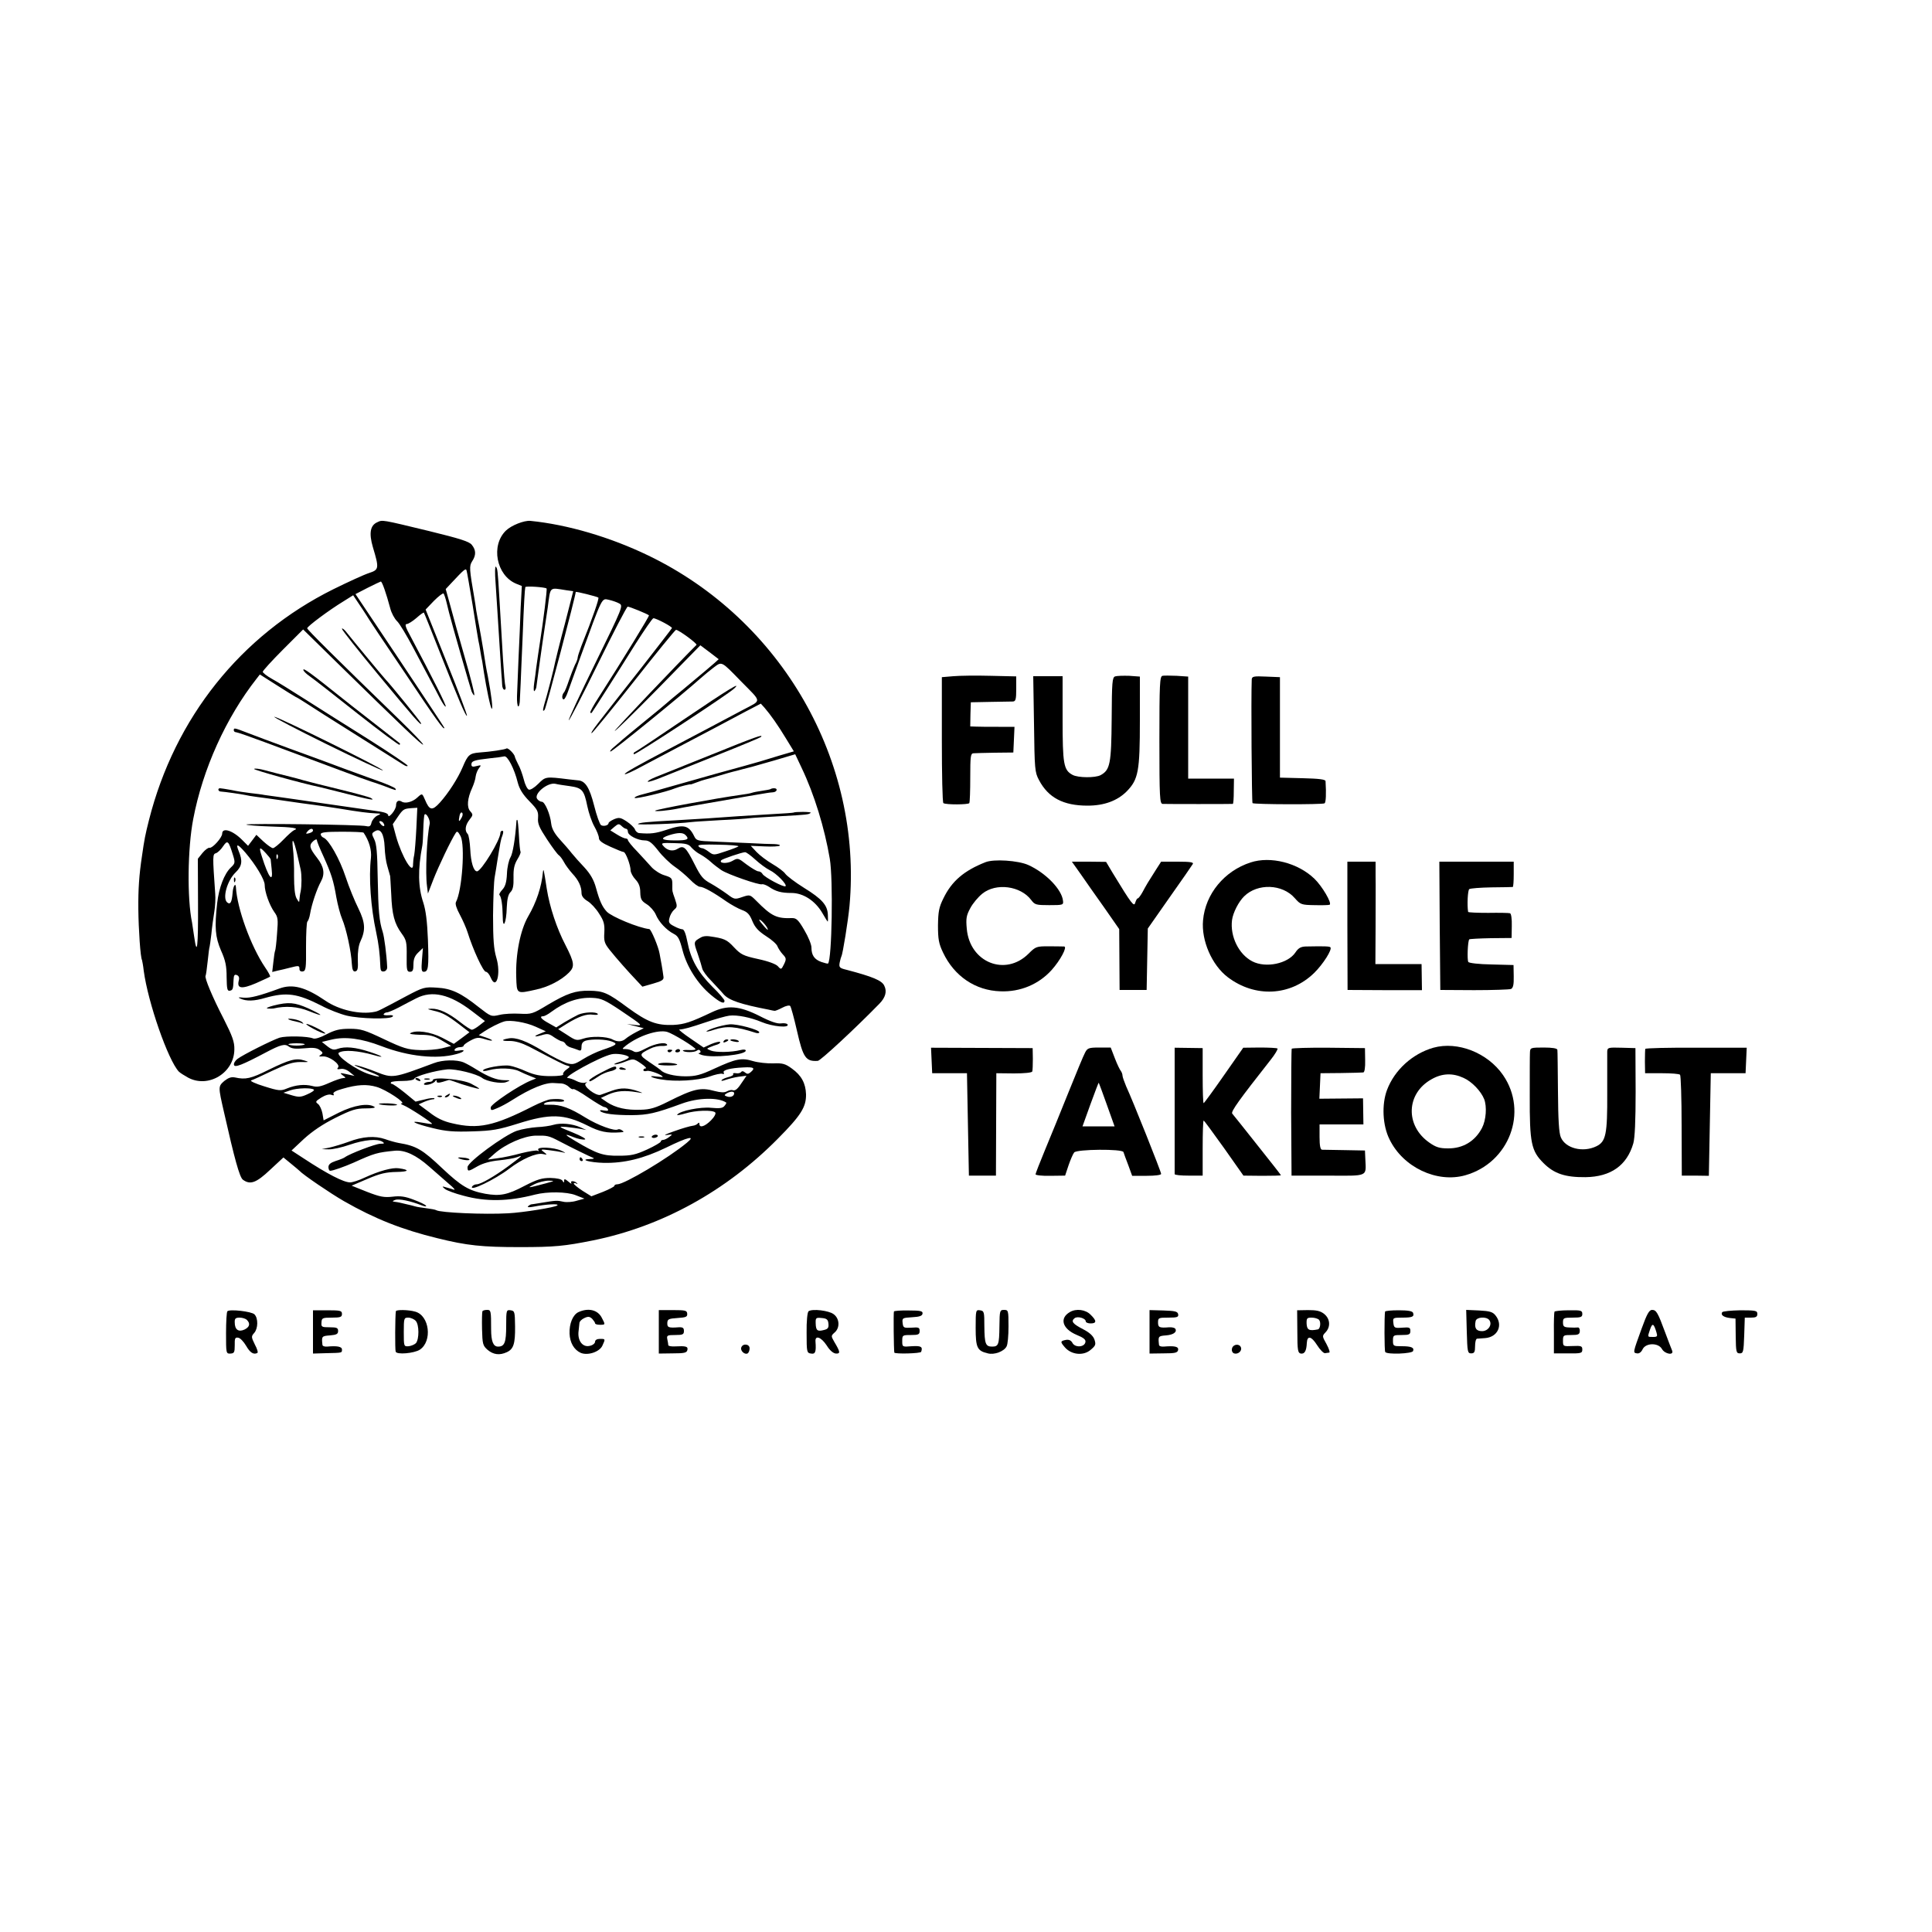 <?xml version="1.0" standalone="no"?>
<!DOCTYPE svg PUBLIC "-//W3C//DTD SVG 20010904//EN"
 "http://www.w3.org/TR/2001/REC-SVG-20010904/DTD/svg10.dtd">
<svg version="1.0" xmlns="http://www.w3.org/2000/svg"
 width="1000pt" height="1000pt" viewBox="0 0 1000 1000"
 preserveAspectRatio="xMidYMid meet">
<g transform="translate(0,1000) scale(0.1,-0.1)"
fill="#000000" stroke="none">
<path d="M1953 7297 c-37 -16 -44 -57 -23 -129 33 -110 32 -117 -20 -134 -25
-8 -108 -46 -185 -84 -479 -238 -820 -665 -954 -1195 -19 -75 -24 -100 -36
-185 -15 -98 -20 -175 -19 -275 1 -104 11 -253 19 -264 1 -4 6 -28 9 -56 22
-164 126 -463 182 -522 6 -6 28 -20 48 -31 105 -56 238 25 239 146 1 39 -10
69 -55 158 -59 114 -100 213 -94 223 2 3 7 37 11 76 4 38 8 72 10 75 1 3 5 32
9 65 3 33 10 84 15 114 5 30 7 72 5 95 -14 198 -14 205 4 210 9 3 26 19 37 36
23 34 28 28 51 -46 12 -39 11 -43 -11 -64 -34 -32 -62 -105 -71 -185 -14 -126
-10 -175 20 -245 23 -51 29 -80 29 -138 1 -60 3 -72 16 -70 16 3 18 7 20 58 1
22 5 28 17 23 10 -4 14 -13 10 -28 -11 -42 14 -46 89 -14 38 17 71 32 73 34 2
2 -9 24 -26 48 -74 110 -145 305 -151 416 -2 25 -15 2 -17 -30 -4 -50 -12 -63
-28 -50 -26 22 0 114 44 156 33 32 37 59 15 111 -16 40 -5 37 35 -9 53 -62
100 -140 100 -167 0 -36 24 -104 50 -141 19 -26 20 -37 14 -111 -3 -46 -8 -86
-10 -89 -2 -3 -6 -29 -9 -58 l-6 -52 28 7 c15 3 44 10 63 15 47 12 50 12 50
-7 0 -9 7 -14 18 -12 15 3 17 17 16 128 0 69 3 127 7 130 4 3 11 21 14 40 8
49 35 129 56 167 22 40 16 77 -20 123 -39 50 -43 65 -20 86 10 9 19 12 19 6 0
-6 15 -43 34 -84 41 -91 52 -125 67 -213 7 -38 20 -89 30 -112 21 -49 47 -168
50 -231 2 -32 7 -42 18 -40 13 3 15 16 13 63 -1 37 4 72 13 91 28 60 26 98
-10 172 -19 38 -49 111 -66 163 -31 94 -87 192 -114 203 -8 3 -15 11 -15 18 0
10 27 13 109 13 60 0 111 -2 113 -5 29 -43 42 -90 38 -130 -12 -101 -1 -257
27 -385 13 -62 19 -107 22 -183 1 -17 6 -22 19 -20 10 2 17 12 16 23 -3 64
-15 156 -23 181 -18 55 -23 109 -26 279 -2 132 -6 177 -18 201 -14 28 -14 31
3 41 29 19 48 -12 51 -82 1 -33 7 -76 13 -95 5 -19 11 -38 12 -42 1 -5 2 -9 3
-10 1 -2 3 -45 6 -96 4 -105 16 -152 54 -204 24 -33 27 -44 26 -117 -1 -72 1
-81 17 -81 14 0 18 8 18 38 0 28 7 45 25 62 l24 23 -5 -62 c-4 -49 -2 -61 9
-61 24 0 27 22 22 165 -4 98 -11 152 -24 193 -27 80 -29 171 -5 296 2 10 4 49
5 85 1 36 4 70 6 74 8 14 31 -27 27 -48 -15 -68 -23 -254 -14 -320 l5 -40 29
75 c26 66 90 201 115 239 7 11 12 7 25 -17 24 -47 8 -281 -24 -341 -5 -9 3
-34 20 -65 15 -28 33 -69 40 -91 28 -90 81 -205 95 -205 7 0 18 -13 25 -30 29
-69 54 20 29 103 -13 44 -17 93 -17 218 1 88 4 179 9 202 4 23 10 59 13 80 16
97 18 112 27 134 5 14 5 23 -1 23 -6 0 -10 -5 -10 -11 0 -36 -99 -199 -121
-199 -18 0 -32 48 -35 114 -2 38 -8 74 -13 79 -17 17 -13 46 9 74 19 24 19 27
4 44 -19 21 -15 67 10 121 8 18 17 45 18 59 2 15 10 34 18 44 12 15 11 16 -13
10 -21 -6 -27 -3 -27 8 0 18 14 23 95 32 33 3 67 8 75 10 17 4 52 -63 70 -136
9 -34 26 -61 60 -96 42 -43 47 -53 45 -86 -3 -30 6 -50 46 -111 27 -41 55 -79
62 -83 6 -4 18 -20 26 -35 7 -14 27 -41 43 -59 33 -35 48 -68 48 -102 0 -15
11 -29 31 -41 17 -10 44 -39 60 -65 25 -38 29 -55 27 -98 -3 -44 1 -56 27 -89
35 -44 98 -115 140 -159 l30 -32 56 16 c46 13 56 20 53 36 -4 33 -14 88 -20
119 -6 36 -44 126 -53 127 -56 6 -195 64 -220 90 -24 26 -37 54 -56 123 -11
41 -29 72 -59 105 -24 25 -54 59 -67 75 -13 17 -41 49 -63 73 -26 29 -40 54
-43 80 -5 49 -33 113 -48 113 -7 0 -18 6 -24 14 -21 26 53 88 94 79 11 -3 44
-8 74 -12 64 -9 74 -20 91 -104 7 -34 23 -81 36 -104 13 -23 24 -50 24 -61 0
-13 17 -26 60 -45 33 -15 63 -27 68 -27 10 0 36 -67 36 -96 1 -12 12 -32 25
-46 17 -18 25 -37 25 -67 1 -35 6 -44 33 -61 18 -11 39 -35 47 -53 16 -39 55
-81 94 -101 22 -11 30 -27 45 -85 22 -85 78 -173 146 -230 49 -41 71 -50 71
-31 0 6 -28 39 -63 73 -74 74 -112 142 -129 232 -8 41 -17 65 -26 65 -7 0 -27
7 -43 16 -26 13 -30 20 -24 42 3 15 14 34 24 43 17 14 17 19 5 55 -16 46 -14
36 -14 77 0 31 -4 35 -39 46 -22 6 -52 25 -68 42 -15 17 -49 54 -75 82 -27 27
-48 54 -48 59 0 4 -5 8 -11 8 -7 0 -27 9 -46 21 l-34 21 22 19 c19 16 23 16
36 4 8 -8 19 -15 24 -15 5 0 9 -7 9 -15 0 -19 51 -45 87 -45 22 0 37 -11 70
-53 22 -29 61 -66 84 -82 24 -16 60 -47 80 -67 20 -21 43 -38 52 -38 18 0 70
-29 137 -76 25 -17 61 -37 80 -44 28 -10 40 -22 54 -57 14 -34 32 -53 72 -79
29 -18 55 -42 58 -52 4 -10 16 -29 27 -41 19 -20 20 -25 7 -52 -14 -28 -15
-29 -32 -10 -10 11 -50 26 -102 37 -77 17 -89 23 -125 61 -37 40 -50 46 -129
57 -14 2 -32 0 -40 -5 -41 -23 -41 -23 -19 -85 11 -32 22 -68 24 -78 3 -11 22
-38 44 -60 21 -23 52 -55 67 -73 28 -31 88 -51 233 -79 13 -3 26 -6 30 -6 3
-1 21 6 40 16 18 10 37 14 41 9 4 -4 20 -62 35 -128 32 -141 46 -160 108 -156
14 1 191 165 319 296 31 32 40 63 25 93 -12 27 -61 47 -194 82 -38 9 -41 13
-37 37 3 15 7 29 9 33 7 11 35 186 42 261 68 751 -351 1481 -1042 1814 -197
95 -418 160 -610 179 -32 3 -98 -23 -126 -50 -80 -77 -50 -232 52 -275 l30
-12 -6 -111 c-2 -61 -7 -178 -11 -261 -3 -82 -7 -172 -8 -198 -1 -27 2 -51 6
-53 4 -3 9 14 9 38 1 24 3 61 4 83 1 22 5 128 10 235 7 183 11 246 14 261 1 7
103 0 110 -7 4 -3 -17 -169 -34 -277 -5 -31 -16 -107 -20 -137 -1 -14 -6 -47
-10 -75 -4 -27 -3 -46 1 -42 4 4 9 13 10 20 1 7 9 66 18 132 9 66 21 147 26
180 5 33 12 78 15 100 15 112 6 104 96 90 l36 -5 -43 -168 c-25 -92 -51 -198
-59 -237 -9 -38 -25 -100 -35 -136 -22 -74 -24 -87 -11 -73 7 6 161 592 161
610 0 4 111 -24 117 -29 5 -5 -28 -101 -88 -251 -10 -27 -19 -54 -19 -60 0 -6
-6 -23 -14 -37 -7 -15 -21 -51 -31 -80 -10 -30 -21 -58 -26 -63 -11 -12 -12
-36 -1 -36 4 0 14 17 21 38 7 20 35 98 62 172 121 332 112 313 152 305 17 -4
41 -12 53 -19 20 -11 17 -20 -123 -305 -79 -161 -142 -296 -139 -299 3 -2 71
129 151 292 80 163 149 296 154 296 10 0 103 -38 110 -45 3 -4 -129 -219 -260
-424 -27 -41 -46 -77 -44 -80 3 -2 6 -2 8 0 5 6 132 205 227 357 46 72 87 132
92 132 15 0 98 -44 96 -51 -2 -4 -73 -96 -158 -205 -248 -315 -263 -334 -258
-339 2 -3 100 117 217 265 117 149 216 270 220 270 14 0 112 -72 106 -78 -86
-85 -421 -437 -423 -445 -2 -7 97 90 220 215 l223 228 48 -36 47 -36 -22 -20
c-13 -11 -34 -29 -48 -41 -14 -12 -63 -53 -110 -92 -47 -38 -87 -72 -90 -75
-3 -3 -54 -46 -115 -95 -60 -49 -112 -92 -115 -95 -3 -3 -20 -18 -38 -33 -19
-15 -28 -27 -22 -27 10 0 370 293 466 379 17 15 48 41 68 56 43 32 38 35 141
-71 110 -112 109 -96 13 -147 -107 -57 -258 -137 -378 -200 -170 -89 -241
-129 -236 -134 3 -3 42 15 88 40 46 24 133 70 193 102 61 32 146 77 190 100
44 23 114 61 156 83 l77 40 19 -21 c31 -36 68 -88 111 -159 l41 -67 -72 -21
c-40 -12 -85 -26 -102 -31 -16 -5 -120 -34 -230 -64 -110 -31 -229 -65 -265
-75 -36 -11 -86 -24 -112 -31 -26 -6 -46 -15 -43 -19 4 -7 164 31 210 50 19 8
80 23 80 20 0 -1 14 4 30 10 17 7 37 13 45 15 8 2 42 11 75 21 33 10 65 19 70
20 6 1 28 7 50 13 22 6 43 11 47 12 4 1 56 16 116 33 l108 32 33 -70 c66 -138
119 -312 146 -471 18 -107 11 -522 -9 -542 -2 -2 -17 2 -35 8 -36 13 -51 35
-51 75 0 15 -16 55 -37 90 -30 52 -41 62 -62 62 -81 -3 -107 9 -187 90 -32 32
-33 32 -72 19 -38 -13 -41 -13 -78 15 -22 16 -60 41 -85 55 -39 21 -52 36 -83
98 -46 91 -57 101 -88 82 -25 -16 -55 -10 -76 16 -12 14 -5 15 59 13 59 -1 74
-5 88 -23 10 -11 30 -28 47 -36 16 -9 40 -26 54 -39 14 -13 38 -31 54 -42 36
-23 195 -78 210 -73 6 2 22 -4 36 -13 35 -24 63 -32 117 -32 60 0 122 -40 159
-103 14 -25 27 -45 28 -45 2 0 2 16 1 35 -2 50 -30 82 -124 140 -45 28 -88 61
-96 72 -8 12 -38 34 -67 51 -29 17 -66 45 -82 62 l-30 32 72 -3 c39 -2 74 0
78 4 4 4 -8 7 -27 8 -19 0 -77 2 -129 5 -52 2 -135 6 -185 8 -85 3 -91 5 -102
28 -28 57 -54 63 -143 33 -58 -19 -83 -22 -142 -17 -9 1 -19 10 -22 20 -4 9
-22 27 -42 40 -32 21 -40 22 -65 12 -16 -7 -29 -16 -29 -20 0 -12 -25 -19 -39
-11 -7 5 -23 50 -36 102 -24 94 -46 128 -84 130 -9 1 -29 3 -46 5 -121 15
-121 15 -159 -23 -20 -20 -41 -33 -49 -30 -8 3 -20 27 -26 53 -7 26 -19 61
-29 78 -9 17 -16 34 -17 38 0 13 -35 49 -43 44 -9 -6 -83 -17 -141 -21 -51 -4
-60 -13 -86 -75 -25 -59 -74 -135 -118 -184 -40 -44 -54 -41 -77 14 -15 35
-15 35 -41 11 -24 -22 -62 -32 -80 -20 -17 10 -29 2 -29 -20 0 -10 -9 -28 -20
-41 -11 -13 -20 -18 -20 -12 0 12 -18 19 -75 26 -22 3 -134 19 -250 36 -115
17 -228 33 -250 36 -22 3 -51 7 -65 9 -14 3 -47 7 -74 10 -27 3 -72 10 -99 16
-27 5 -54 9 -58 9 -14 0 -10 -17 4 -17 19 -1 110 -14 127 -18 8 -2 35 -7 60
-10 25 -3 74 -10 110 -15 111 -16 144 -21 185 -26 22 -3 81 -11 130 -19 108
-18 150 -23 190 -25 29 -1 29 -2 7 -12 -12 -6 -25 -22 -29 -35 -4 -19 -10 -23
-27 -19 -27 8 -628 15 -621 8 3 -3 61 -8 128 -10 115 -3 148 -9 119 -19 -7 -3
-32 -25 -55 -49 -23 -24 -48 -44 -54 -44 -7 0 -29 16 -50 35 l-36 34 -21 -28
-22 -29 -29 29 c-50 51 -105 68 -105 34 0 -20 -50 -76 -65 -73 -6 2 -23 -10
-37 -27 l-24 -30 1 -232 c1 -226 -5 -278 -20 -171 -4 29 -9 62 -11 73 -26 124
-23 385 6 535 49 259 170 526 328 727 l17 22 85 -54 c47 -30 92 -58 100 -62 8
-3 33 -19 55 -33 22 -15 139 -89 260 -165 121 -76 230 -145 243 -153 12 -8 22
-10 22 -5 0 4 -91 66 -202 136 -112 70 -259 163 -328 207 -69 44 -146 92 -172
106 -27 15 -48 32 -48 37 0 5 47 57 105 115 l104 104 163 -160 c347 -340 453
-441 458 -436 3 3 -54 62 -125 131 -322 312 -475 464 -475 471 0 10 116 96
187 139 l51 32 28 -42 c16 -23 33 -50 39 -59 5 -10 94 -144 198 -297 164 -246
207 -305 207 -288 0 2 -104 159 -230 348 l-230 344 62 32 c35 18 66 32 69 33
7 0 28 -61 49 -139 6 -24 22 -53 34 -65 13 -11 51 -75 86 -141 35 -66 75 -142
90 -170 15 -27 37 -70 49 -93 13 -24 25 -42 28 -39 4 5 -63 139 -183 365 -25
45 -30 62 -19 62 8 0 30 14 50 31 20 18 37 30 39 28 2 -2 38 -92 80 -199 99
-250 139 -345 143 -334 1 5 -46 131 -106 279 l-108 270 43 45 c24 24 46 41 50
38 3 -4 10 -24 15 -45 5 -21 11 -45 13 -53 15 -60 110 -390 117 -409 6 -13 12
-22 14 -19 3 3 -19 90 -49 194 -30 104 -64 226 -76 272 l-23 83 29 31 c67 72
75 78 79 65 2 -6 16 -86 31 -177 14 -91 28 -174 30 -185 3 -11 7 -35 10 -54 3
-18 7 -43 10 -54 2 -12 6 -38 9 -59 13 -82 33 -180 40 -186 8 -8 -2 74 -20
168 -9 43 -12 62 -24 140 -7 41 -16 95 -21 120 -5 25 -12 61 -15 80 -2 19 -7
46 -9 60 -27 157 -28 170 -12 195 21 32 20 58 -2 85 -13 17 -61 32 -220 71
-248 60 -242 59 -269 46z m202 -1585 c-3 -59 -8 -120 -11 -137 -4 -16 -6 -38
-6 -47 2 -63 -58 37 -88 143 l-17 63 24 35 c29 43 33 45 72 48 l31 2 -5 -107z
m235 57 c-14 -26 -18 -24 -12 6 2 14 8 22 13 19 5 -3 5 -14 -1 -25z m-405 -30
c11 -17 -1 -21 -15 -4 -8 9 -8 15 -2 15 6 0 14 -5 17 -11z m-365 -38 c0 -5 -9
-11 -21 -14 -16 -4 -18 -3 -8 9 13 16 29 19 29 5z m1928 -23 c22 -22 12 -28
-53 -28 -71 0 -83 10 -32 27 45 14 71 15 85 1z m-2009 -103 c6 -27 14 -61 17
-75 6 -28 6 -84 0 -115 -3 -11 -5 -29 -6 -40 -1 -18 -2 -17 -15 5 -9 16 -13
56 -13 115 1 50 -2 115 -6 145 -7 63 5 44 23 -35z m2283 44 c-4 -3 -34 -15
-68 -26 -59 -20 -61 -20 -85 -2 -13 10 -29 19 -36 19 -6 0 -15 5 -18 11 -5 7
27 9 104 7 61 -1 107 -5 103 -9z m-2446 -35 c13 -14 24 -28 25 -32 0 -4 3 -26
5 -49 9 -78 -16 -47 -51 65 -16 49 -12 52 21 16z m2533 -33 c24 -22 57 -46 75
-55 34 -16 91 -74 82 -83 -7 -8 -109 46 -119 63 -4 8 -14 14 -22 14 -7 0 -34
16 -60 35 -45 35 -46 35 -74 19 -27 -16 -73 -13 -57 4 8 7 104 40 122 41 6 1
30 -17 53 -38z m-2472 7 c-3 -8 -6 -5 -6 6 -1 11 2 17 5 13 3 -3 4 -12 1 -19z
m2535 -362 c6 -14 1 -11 -16 8 -14 16 -26 31 -26 34 0 10 32 -22 42 -42z"/>
<path d="M2565 6985 c3 -50 8 -119 10 -155 2 -36 7 -114 11 -175 4 -60 8 -123
9 -140 2 -16 3 -42 4 -57 0 -16 6 -28 12 -28 6 0 8 8 5 18 -3 9 -8 69 -12 132
-7 121 -8 136 -19 320 -9 153 -10 158 -19 167 -4 4 -5 -33 -1 -82z"/>
<path d="M1770 6745 c0 -6 84 -112 186 -235 188 -227 229 -274 223 -253 -3 9
-151 192 -184 227 -9 9 -156 186 -207 250 -10 11 -18 16 -18 11z"/>
<path d="M1570 6533 c0 -6 15 -21 34 -34 19 -13 130 -100 246 -192 117 -92
215 -165 218 -162 3 3 3 6 1 8 -7 6 -284 221 -299 234 -165 132 -200 157 -200
146z"/>
<path d="M4935 6500 l-60 -5 0 -323 c0 -178 3 -326 8 -329 14 -9 129 -8 134 0
3 5 5 64 5 133 0 109 2 124 16 125 9 1 60 2 112 3 l95 1 3 66 3 67 -83 0 c-46
0 -97 0 -115 1 l-31 1 1 63 2 62 100 2 c55 1 108 2 118 2 14 1 17 11 17 65 l0
65 -132 3 c-73 2 -160 1 -193 -2z"/>
<path d="M5772 6499 c-15 -5 -17 -28 -18 -221 -2 -231 -8 -263 -57 -290 -28
-15 -117 -14 -145 1 -47 25 -52 55 -52 291 l0 220 -76 0 -76 0 4 -247 c3 -235
4 -250 26 -291 48 -91 126 -132 251 -132 86 0 154 25 203 74 60 62 68 103 68
367 l0 227 -55 4 c-31 1 -64 0 -73 -3z"/>
<path d="M6017 6502 c-14 -3 -16 -41 -16 -333 0 -301 2 -329 17 -330 20 -1
354 -1 363 0 3 1 5 30 5 66 l1 65 -119 0 -118 0 0 264 0 264 -59 4 c-32 1 -66
2 -74 0z"/>
<path d="M6479 6483 c-4 -89 0 -635 4 -640 8 -7 360 -8 373 -1 7 5 9 49 5 115
-1 9 -35 13 -118 15 l-118 3 0 260 0 260 -72 3 c-64 3 -73 1 -74 -15z"/>
<path d="M3545 6280 c-137 -93 -254 -171 -260 -173 -5 -2 -7 -7 -4 -11 5 -6
486 309 519 340 42 40 -29 -3 -255 -156z"/>
<path d="M1689 6149 c156 -77 288 -138 293 -137 12 4 -543 278 -562 278 -8 -1
113 -64 269 -141z"/>
<path d="M1210 6220 c0 -5 5 -10 12 -10 6 0 72 -23 147 -51 209 -78 226 -84
386 -144 83 -31 157 -58 165 -60 8 -2 40 -13 70 -24 62 -24 63 -24 56 -12 -3
4 -34 18 -68 31 -35 12 -121 44 -193 70 -71 27 -200 74 -285 105 -85 31 -183
68 -217 81 -70 27 -73 28 -73 14z"/>
<path d="M3685 6095 c-137 -55 -270 -108 -294 -118 -24 -10 -41 -20 -38 -23 2
-3 38 8 78 25 41 16 170 68 288 115 118 47 216 88 219 91 17 17 -28 1 -253
-90z"/>
<path d="M1315 6020 c-3 -5 244 -74 340 -94 11 -3 74 -18 140 -35 126 -32 150
-36 124 -21 -9 5 -83 25 -165 45 -82 20 -162 40 -179 45 -16 5 -57 16 -90 24
-33 8 -84 21 -113 29 -29 8 -54 11 -57 7z"/>
<path d="M3989 5916 c-2 -2 -22 -6 -44 -9 -22 -3 -47 -8 -55 -11 -8 -3 -33 -7
-55 -10 -131 -18 -437 -75 -444 -82 -6 -6 66 0 119 11 21 5 121 22 339 60 13
2 45 8 70 12 25 4 49 8 54 9 4 1 16 2 27 3 22 1 28 21 7 21 -8 0 -16 -2 -18
-4z"/>
<path d="M4107 5794 c-1 -1 -51 -5 -112 -8 -123 -7 -210 -13 -335 -22 -47 -3
-121 -7 -165 -10 -151 -8 -186 -12 -193 -19 -6 -6 207 1 276 10 15 2 83 6 152
10 69 3 136 8 150 10 14 2 83 6 153 10 148 8 154 9 163 18 6 6 -83 6 -89 1z"/>
<path d="M2673 5748 c-6 -89 -19 -167 -31 -186 -8 -13 -17 -51 -18 -84 -2 -45
-9 -67 -24 -83 -11 -12 -18 -24 -15 -27 10 -10 16 -52 17 -108 0 -77 19 -39
21 43 2 43 7 67 19 79 13 13 17 33 16 76 -1 45 4 67 20 94 12 19 19 37 16 40
-2 3 -6 40 -8 82 -2 43 -6 79 -8 82 -3 2 -5 -2 -5 -8z"/>
<path d="M5100 5537 c-111 -44 -174 -98 -217 -187 -23 -46 -27 -69 -28 -140 0
-71 4 -94 26 -140 58 -123 168 -197 297 -201 103 -4 198 36 265 110 45 50 83
121 65 122 -7 0 -43 1 -79 1 -64 0 -68 -1 -105 -38 -120 -120 -305 -46 -320
129 -5 53 -2 69 18 106 13 25 41 58 62 75 71 58 199 41 254 -33 18 -24 25 -26
93 -26 71 0 74 1 71 23 -6 58 -89 144 -180 185 -52 23 -178 32 -222 14z"/>
<path d="M6473 5536 c-136 -44 -234 -163 -246 -299 -10 -105 46 -233 128 -295
141 -107 324 -98 447 22 46 45 95 122 84 133 -5 5 -29 6 -128 4 -25 -1 -38 -8
-53 -31 -39 -58 -153 -82 -223 -46 -70 36 -116 129 -105 214 5 38 34 95 63
123 69 68 198 64 262 -10 29 -33 34 -35 102 -36 39 -1 74 0 78 2 14 7 -39 97
-79 135 -85 82 -227 118 -330 84z"/>
<path d="M5592 5478 c24 -35 79 -113 123 -175 l78 -112 1 -158 1 -157 70 0 70
0 3 159 3 159 112 160 c63 89 117 167 121 174 5 9 -13 12 -78 12 l-86 0 -27
-42 c-39 -61 -50 -79 -69 -115 -10 -18 -21 -33 -25 -33 -4 0 -9 -10 -13 -22
-6 -24 -19 -7 -117 154 l-34 57 -88 1 -89 0 44 -62z"/>
<path d="M6974 5208 l1 -332 192 -1 193 0 -1 68 -1 67 -119 0 -120 0 1 193 c0
105 1 225 0 265 l0 72 -73 0 -73 0 0 -332z"/>
<path d="M7452 5208 l3 -332 175 -1 c96 0 182 3 191 6 11 6 15 22 14 66 l-1
58 -114 3 c-63 1 -117 7 -120 13 -7 11 -3 109 5 117 2 2 53 5 112 6 l107 1 1
62 c1 36 -3 64 -9 66 -6 2 -57 3 -113 2 -57 0 -103 2 -104 5 -6 35 -2 113 6
118 6 4 57 8 115 9 58 0 107 2 110 2 3 1 5 30 5 66 l0 65 -192 0 -193 0 2
-332z"/>
<path d="M2810 5485 c-7 -76 -34 -156 -76 -228 -41 -71 -66 -197 -62 -314 3
-89 0 -88 103 -65 64 14 130 48 170 88 31 31 28 52 -18 142 -45 86 -82 197
-97 292 -16 104 -17 108 -20 85z"/>
<path d="M1211 5444 c0 -11 3 -14 6 -6 3 7 2 16 -1 19 -3 4 -6 -2 -5 -13z"/>
<path d="M1445 4883 c-101 -37 -151 -50 -184 -47 -28 3 -32 2 -16 -5 30 -14
71 -13 128 4 111 31 166 23 290 -40 39 -21 99 -44 132 -52 68 -16 222 -20 237
-5 6 6 -1 9 -21 7 -17 -1 -28 1 -25 6 3 5 11 9 17 9 7 0 35 12 62 26 28 15 68
36 90 47 82 42 173 21 287 -66 l68 -52 -28 -22 c-15 -12 -32 -22 -39 -23 -6 0
-34 18 -63 41 -60 47 -108 69 -147 68 -24 -1 -23 -2 10 -10 48 -11 69 -22 135
-72 l52 -40 -40 -30 -41 -30 -61 32 c-60 31 -136 41 -165 23 -6 -4 17 -7 51
-8 50 0 72 -5 112 -29 l49 -29 -47 -12 c-26 -6 -79 -11 -117 -9 -60 2 -84 9
-183 56 -101 48 -120 54 -178 54 -52 0 -76 -6 -119 -28 -31 -17 -60 -26 -70
-22 -28 12 -140 14 -174 4 -39 -13 -189 -88 -218 -110 -12 -9 -20 -23 -18 -31
4 -15 41 -1 164 64 77 41 100 47 120 31 15 -11 35 -13 80 -9 46 5 66 2 80 -9
17 -13 18 -16 5 -25 -12 -8 -10 -9 10 -8 33 3 93 -41 80 -57 -8 -9 -4 -11 13
-8 14 3 33 -4 47 -16 l25 -20 -40 9 c-36 8 -38 7 -21 -6 17 -12 17 -14 3 -14
-9 0 -42 -11 -73 -25 -45 -20 -63 -23 -88 -16 -39 10 -85 6 -131 -13 -31 -13
-41 -13 -117 11 -46 14 -76 28 -68 31 8 2 58 25 110 50 75 35 106 45 145 45
45 -1 47 0 20 8 -43 14 -78 4 -184 -48 -92 -46 -120 -52 -174 -40 -20 4 -34
-1 -56 -18 -32 -28 -32 -29 -2 -160 55 -244 81 -338 98 -351 38 -28 69 -17
141 51 l69 64 39 -32 c21 -17 41 -34 44 -37 18 -20 159 -116 230 -157 161 -92
300 -147 484 -192 153 -38 232 -46 426 -46 181 0 231 5 381 35 357 73 687 255
955 526 120 121 147 164 146 230 -2 57 -24 98 -73 133 -34 25 -48 29 -97 27
-31 -1 -78 4 -105 12 -59 18 -88 12 -199 -39 -73 -34 -98 -40 -151 -40 -56 0
-112 14 -127 32 -3 3 -29 22 -58 41 -56 38 -56 41 3 70 17 9 44 15 62 14 17 0
29 2 26 7 -9 15 -62 6 -109 -19 -38 -20 -52 -24 -66 -15 -10 6 -27 11 -39 11
-21 0 -21 0 2 19 65 50 164 83 212 70 29 -8 147 -80 147 -90 0 -3 -16 -5 -35
-4 -20 1 -33 0 -30 -4 10 -9 59 -9 72 1 7 6 14 5 18 -2 3 -5 0 -10 -7 -11 -7
0 0 -5 16 -10 56 -16 226 1 226 23 0 6 -11 7 -27 3 -47 -12 -127 -13 -153 -3
-24 10 -24 10 -5 18 11 5 29 11 39 14 10 4 16 9 13 13 -4 3 -24 -2 -46 -11
l-39 -18 -67 46 c-37 25 -63 46 -59 47 25 2 55 10 138 38 50 17 104 32 121 34
40 5 110 -9 167 -33 57 -24 147 -32 134 -12 -3 5 -18 7 -33 5 -19 -3 -55 9
-113 39 -104 52 -165 57 -245 19 -110 -52 -142 -63 -200 -66 -86 -3 -132 14
-235 89 -105 78 -127 87 -200 88 -71 1 -114 -13 -215 -73 -78 -47 -84 -49
-144 -46 -34 2 -81 0 -105 -6 -44 -10 -45 -9 -108 40 -93 74 -142 97 -218 101
-62 4 -70 2 -155 -43 -144 -77 -149 -79 -165 -82 -75 -16 -185 9 -255 57 -104
71 -171 89 -240 63z m1767 -113 c118 -80 119 -80 72 -75 l-39 5 43 -11 44 -11
-39 -20 c-21 -11 -45 -26 -54 -34 -19 -17 -43 -18 -69 -4 -30 16 -111 18 -151
4 -34 -11 -39 -10 -83 19 l-47 30 43 27 c63 39 104 53 137 48 17 -2 28 -1 25
4 -8 12 -69 10 -101 -4 -15 -7 -47 -25 -71 -39 l-43 -27 -39 22 c-39 21 -51
36 -28 36 6 0 25 10 42 23 69 51 140 76 213 72 45 -2 64 -11 145 -65z m-440
-84 l53 -24 -27 -11 c-39 -15 -35 -21 6 -9 29 9 38 8 64 -11 17 -11 35 -21 41
-21 5 0 14 -6 18 -13 4 -8 17 -16 28 -19 11 -3 28 -9 38 -13 13 -6 17 -2 17
18 0 17 7 26 23 31 35 9 103 7 134 -5 33 -12 26 -18 -51 -44 -27 -9 -71 -30
-98 -47 -45 -28 -53 -30 -87 -20 -20 7 -74 34 -119 61 -87 53 -143 74 -181 66
-40 -7 -35 -14 8 -13 28 0 61 -10 99 -29 153 -80 178 -93 196 -98 19 -5 19 -6
-2 -21 -12 -8 -20 -20 -17 -25 4 -5 -23 -9 -64 -9 -53 0 -84 6 -126 24 -30 14
-69 27 -87 30 -36 6 -138 -12 -138 -25 0 -4 15 -3 32 2 48 13 121 11 154 -5
16 -8 43 -20 59 -26 l30 -12 -25 -10 c-60 -23 -210 -123 -210 -140 0 -17 3
-17 33 -4 18 7 53 26 78 42 94 60 174 93 219 88 8 0 25 -2 37 -2 12 -1 29 -9
38 -18 9 -9 18 -14 22 -11 3 3 38 -16 78 -44 40 -27 77 -49 83 -49 6 0 14 -5
18 -11 5 -8 -1 -10 -20 -7 -15 3 -24 2 -19 -3 14 -14 74 -21 163 -21 84 1 121
9 260 60 85 31 188 33 229 5 2 -1 -2 -9 -9 -17 -9 -12 -25 -14 -69 -10 -55 6
-164 -16 -176 -36 -3 -4 16 -1 43 7 51 16 140 19 154 5 5 -5 -4 -23 -22 -41
-32 -32 -60 -41 -60 -18 0 7 -3 8 -8 2 -4 -5 -16 -11 -27 -12 -11 -1 -54 -13
-95 -28 -41 -14 -59 -23 -40 -20 32 5 33 4 15 -9 -11 -9 -26 -16 -32 -16 -7 0
-13 -4 -13 -9 0 -4 -32 -23 -71 -41 -60 -27 -82 -32 -147 -32 -81 -1 -113 10
-224 76 -58 34 -61 41 -9 20 22 -9 48 -14 58 -12 10 2 -16 17 -62 36 -77 31
-78 32 -35 29 25 -3 59 -7 75 -10 l30 -6 -31 14 c-42 19 -102 24 -139 13 -16
-5 -55 -11 -85 -12 -30 -2 -78 -10 -105 -19 -64 -22 -255 -162 -255 -188 0
-24 3 -24 53 5 27 15 66 26 110 30 37 4 80 11 95 17 31 12 27 8 -48 -48 -71
-52 -142 -93 -163 -93 -9 0 -19 -5 -23 -11 -18 -30 117 35 192 92 65 50 139
82 172 76 26 -5 26 -5 7 10 -19 14 -17 15 25 10 25 -3 56 -8 70 -11 21 -5 21
-4 -5 8 -37 18 -130 22 -119 4 4 -6 3 -8 -4 -4 -6 3 -44 -3 -84 -13 -40 -11
-95 -23 -123 -26 l-50 -7 35 31 c57 50 151 91 212 93 60 1 68 0 123 -29 67
-35 159 -80 175 -86 8 -3 2 -6 -15 -6 -60 -2 -3 -18 70 -20 106 -2 205 22 323
79 114 56 156 65 107 25 -95 -79 -323 -215 -360 -215 -8 0 -15 -3 -15 -8 0 -4
-27 -18 -59 -31 l-60 -23 -45 28 c-25 16 -45 33 -46 37 0 5 6 5 13 1 6 -4 8
-3 4 1 -12 14 -38 15 -30 2 3 -7 -3 -3 -15 7 -17 14 -22 16 -22 5 0 -12 -2
-12 -9 0 -5 8 -28 13 -62 14 -44 0 -68 -7 -134 -41 -89 -47 -127 -54 -203 -41
-86 16 -125 40 -222 131 -103 98 -135 117 -226 132 -17 3 -49 12 -71 20 -52
18 -116 14 -189 -14 -33 -12 -77 -25 -99 -30 l-40 -8 36 -1 c19 -1 69 10 109
24 76 26 144 32 170 15 12 -8 9 -10 -11 -10 -25 0 -160 -52 -184 -70 -5 -4
-27 -13 -47 -19 -27 -9 -38 -18 -38 -32 0 -10 4 -19 9 -19 14 0 73 21 121 42
108 49 122 53 215 62 52 4 109 -23 176 -82 35 -31 82 -72 104 -91 22 -18 33
-31 25 -29 -8 3 -26 8 -40 12 -23 7 -24 6 -7 -8 10 -8 53 -24 96 -35 117 -32
232 -30 371 6 63 16 163 15 209 -3 l46 -18 -40 -11 c-22 -7 -54 -9 -70 -5 -31
7 -37 7 -115 -6 -25 -4 -48 -8 -52 -8 -3 -1 -10 -5 -15 -10 -5 -5 7 -6 27 -2
66 13 135 17 125 7 -10 -10 -177 -37 -255 -41 -123 -7 -350 3 -372 16 -4 3
-27 7 -50 10 -24 3 -51 7 -60 10 -9 3 -27 7 -40 10 -13 3 -30 7 -38 9 -8 2
-22 4 -30 5 -10 1 -9 4 5 9 19 8 79 -5 138 -28 16 -6 26 -7 22 -2 -3 6 -31 19
-63 31 -44 17 -69 21 -110 16 -44 -5 -65 -1 -132 25 l-80 32 82 35 c65 28 97
35 150 36 65 1 71 11 12 19 -34 5 -102 -14 -176 -48 -29 -14 -63 -25 -76 -25
-33 0 -117 43 -240 124 l-63 41 64 60 c44 40 97 76 163 109 84 42 107 49 157
49 35 0 53 3 45 8 -32 21 -105 9 -184 -30 l-79 -40 -6 36 c-4 20 -14 42 -23
49 -15 11 -13 14 17 33 21 13 42 19 53 14 11 -4 15 -3 10 5 -4 7 12 17 46 26
78 23 127 25 178 10 48 -14 154 -84 129 -85 -8 0 -3 -5 10 -10 28 -11 152 -92
147 -96 -1 -2 -24 1 -50 6 -78 14 -38 -6 54 -28 68 -17 109 -20 205 -17 104 3
135 9 235 40 167 53 239 51 361 -10 63 -32 101 -40 169 -35 19 1 22 3 10 10
-8 6 -17 8 -22 5 -16 -10 -102 21 -167 61 -82 51 -129 68 -185 67 -33 -1 -38
1 -23 10 10 5 36 8 58 6 21 -2 39 0 39 4 0 8 -28 12 -70 8 -14 -1 -54 -17 -90
-35 -204 -104 -285 -121 -420 -89 -45 10 -80 27 -118 57 l-55 41 29 13 c16 7
35 12 43 13 8 0 12 2 9 5 -3 3 -26 1 -51 -6 l-46 -11 -56 46 c-31 25 -61 46
-67 46 -5 0 -7 4 -4 8 2 4 29 7 60 7 31 0 58 5 60 11 5 14 109 43 172 49 45 3
150 -23 179 -44 24 -19 101 -32 125 -22 24 9 23 10 -11 10 -39 1 -81 17 -144
56 -22 14 -51 30 -65 36 -36 15 -109 14 -155 -4 -212 -79 -211 -79 -301 -44
-64 26 -142 47 -94 26 14 -6 43 -18 65 -27 64 -25 63 -33 -1 -13 -70 21 -182
101 -159 113 26 15 97 10 176 -12 65 -19 54 -8 -16 15 -75 25 -129 30 -168 16
-19 -7 -30 -4 -52 13 l-29 23 50 12 c71 17 155 6 259 -34 138 -53 284 -69 387
-41 43 11 52 26 12 18 -19 -3 -25 -1 -20 7 4 6 16 11 27 11 10 0 19 3 19 8 0
4 16 16 35 26 30 16 41 18 72 8 48 -15 55 -8 8 8 l-37 12 28 19 c30 20 77 44
104 52 31 9 111 -4 162 -27z m-1195 -92 c-3 -3 -22 -6 -42 -6 -20 0 -39 3 -42
6 -4 3 15 6 42 6 27 0 46 -3 42 -6z m1677 -64 c5 -5 -13 -15 -40 -24 -27 -8
-41 -15 -32 -15 10 -1 35 6 57 15 39 15 41 15 78 -10 21 -14 32 -26 25 -26 -6
0 -12 -4 -12 -9 0 -5 8 -7 19 -4 15 4 81 -21 81 -31 0 -1 -15 0 -32 2 -49 7
-28 -7 23 -15 76 -13 190 -6 249 14 30 11 61 18 69 15 8 -3 11 0 7 6 -8 13 34
24 102 27 54 3 63 -3 37 -25 -12 -10 -18 -10 -29 -1 -9 8 -16 8 -20 2 -4 -5
-15 -8 -26 -6 -12 2 -18 0 -15 -5 3 -4 -8 -11 -25 -15 -16 -4 -32 -11 -35 -16
-4 -5 6 -4 22 2 15 5 45 13 67 16 l40 5 -19 -28 c-26 -40 -38 -51 -52 -47 -7
3 -20 0 -31 -6 -13 -7 -32 -6 -63 2 -73 20 -108 12 -243 -56 -62 -31 -91 -40
-139 -41 -74 -3 -131 10 -175 39 l-32 22 39 18 c43 19 84 22 146 12 37 -6 37
-6 10 4 -55 19 -91 20 -136 4 -24 -9 -52 -19 -61 -22 -24 -7 -94 47 -76 60 10
6 8 7 -4 3 -10 -3 -30 1 -45 9 -15 8 -35 15 -43 15 -34 0 165 110 225 123 25
6 77 -2 89 -13z m-1629 -171 c3 -3 -13 -14 -34 -23 -33 -15 -44 -16 -81 -5
l-43 13 34 12 c35 13 117 15 124 3z m2175 -18 c0 -15 -19 -23 -38 -16 -14 5
-14 7 -2 15 19 12 40 13 40 1z m-975 -466 c-94 -25 -101 -26 -60 -5 22 11 56
19 75 19 33 -1 32 -1 -15 -14z"/>
<path d="M2150 4416 c0 -2 7 -7 16 -10 8 -3 12 -2 9 4 -6 10 -25 14 -25 6z"/>
<path d="M2198 4413 c6 -2 18 -2 25 0 6 3 1 5 -13 5 -14 0 -19 -2 -12 -5z"/>
<path d="M2240 4409 c0 -5 -9 -9 -19 -9 -11 0 -22 -4 -26 -9 -3 -6 6 -8 22 -5
15 3 31 11 35 17 6 9 8 9 8 0 0 -8 9 -9 30 -3 17 5 31 9 33 10 1 1 14 -3 28
-8 44 -17 129 -41 129 -37 0 3 -19 14 -42 26 -45 23 -198 37 -198 18z"/>
<path d="M2310 4330 c-9 -6 -10 -10 -3 -10 6 0 15 5 18 10 8 12 4 12 -15 0z"/>
<path d="M2268 4323 c7 -3 16 -2 19 1 4 3 -2 6 -13 5 -11 0 -14 -3 -6 -6z"/>
<path d="M2355 4320 c27 -12 43 -12 25 0 -8 5 -22 9 -30 9 -10 0 -8 -3 5 -9z"/>
<path d="M1961 4286 c7 -7 88 -11 94 -5 3 3 -18 7 -47 8 -28 1 -50 -1 -47 -3z"/>
<path d="M3374 4118 c-3 -4 2 -8 10 -8 8 0 17 4 20 8 3 5 -2 9 -10 9 -8 0 -17
-4 -20 -9z"/>
<path d="M3308 4113 c6 -2 18 -2 25 0 6 3 1 5 -13 5 -14 0 -19 -2 -12 -5z"/>
<path d="M2371 4007 c10 -9 59 -17 59 -9 0 4 -14 9 -32 10 -18 2 -30 1 -27 -1z"/>
<path d="M3000 4000 c0 -5 5 -10 11 -10 5 0 7 5 4 10 -3 6 -8 10 -11 10 -2 0
-4 -4 -4 -10z"/>
<path d="M3111 4448 c-33 -17 -61 -35 -61 -40 0 -10 9 -5 50 22 14 10 40 21
58 25 17 3 32 11 32 16 0 15 -14 11 -79 -23z"/>
<path d="M3206 4472 c-3 -4 4 -9 15 -9 23 -2 25 3 4 10 -8 4 -16 3 -19 -1z"/>
<path d="M1415 4795 c-27 -7 -41 -14 -30 -15 11 -1 25 -1 30 0 64 15 126 10
183 -13 82 -33 79 -24 -3 14 -70 31 -102 34 -180 14z"/>
<path d="M1492 4725 c3 -3 18 -8 34 -11 15 -3 32 -8 38 -11 8 -4 8 -2 1 5 -5
6 -26 14 -45 17 -19 3 -32 3 -28 0z"/>
<path d="M1622 4675 c26 -14 53 -25 60 -25 16 1 -79 50 -95 50 -7 0 9 -11 35
-25z"/>
<path d="M3694 4679 c-51 -18 -49 -26 2 -9 65 21 111 18 216 -16 10 -3 18 -2
18 3 0 13 -114 44 -153 41 -18 -1 -56 -10 -83 -19z"/>
<path d="M3745 4610 c-3 -6 1 -7 9 -4 18 7 21 14 7 14 -6 0 -13 -4 -16 -10z"/>
<path d="M3780 4616 c0 -2 11 -6 25 -8 13 -3 22 -1 19 3 -5 9 -44 13 -44 5z"/>
<path d="M7419 4577 c-108 -31 -201 -115 -240 -219 -28 -75 -23 -183 13 -255
70 -145 246 -228 393 -186 227 65 326 328 195 518 -80 116 -235 177 -361 142z
m156 -156 c43 -19 90 -68 107 -110 15 -39 10 -108 -11 -149 -36 -69 -99 -107
-177 -106 -43 0 -62 6 -96 30 -126 88 -120 255 12 328 54 31 109 33 165 7z"/>
<path d="M4822 4511 l3 -66 90 0 90 0 5 -265 5 -265 70 0 70 0 1 265 1 265 91
-1 c56 0 93 4 95 10 2 6 3 36 3 66 l-1 55 -263 1 -263 1 3 -66z"/>
<path d="M5616 4551 c-8 -14 -46 -107 -86 -206 -40 -99 -94 -233 -121 -297
-27 -65 -49 -122 -49 -126 0 -5 34 -9 77 -8 l76 1 18 54 c10 29 23 59 29 66
14 17 249 19 255 2 2 -7 13 -37 25 -68 l20 -55 75 0 c44 0 75 4 75 10 0 11
-147 380 -181 453 -10 24 -19 49 -19 56 0 7 -4 17 -8 23 -5 5 -19 34 -31 65
l-22 57 -60 0 c-54 0 -61 -3 -73 -27z m113 -269 l40 -112 -83 0 -83 0 41 114
c23 63 42 113 43 112 1 -1 20 -52 42 -114z"/>
<path d="M6080 4254 c0 -178 0 -327 0 -331 0 -5 33 -8 73 -8 l72 0 0 143 c0
78 2 142 5 142 3 0 50 -65 106 -143 l100 -142 97 -1 c53 0 97 1 97 3 0 2 -55
72 -122 156 -66 84 -125 157 -130 163 -8 11 39 75 197 276 25 31 41 59 37 61
-4 3 -45 5 -92 5 l-85 -1 -100 -143 c-55 -79 -102 -143 -105 -144 -3 0 -5 64
-5 142 l0 143 -72 1 -73 1 0 -323z"/>
<path d="M6686 4572 c-2 -4 -3 -153 -3 -332 l2 -325 188 0 c212 -1 198 -7 194
85 l-2 45 -105 2 c-58 1 -111 2 -117 2 -9 1 -13 21 -13 66 l0 65 114 0 113 0
-1 67 -1 68 -113 -1 -113 -1 3 66 3 66 105 1 c58 1 110 2 116 3 7 0 11 25 10
64 l-1 62 -187 2 c-104 1 -190 -2 -192 -5z"/>
<path d="M7919 4551 c-1 -14 -1 -114 -1 -223 -1 -245 8 -285 71 -348 55 -55
112 -74 218 -73 131 2 214 61 247 175 8 29 12 116 12 268 l-1 225 -72 2 c-69
2 -73 1 -74 -20 0 -12 0 -109 0 -215 1 -214 -7 -251 -56 -275 -70 -34 -160
-11 -184 46 -10 22 -14 93 -15 237 -1 113 -2 210 -3 216 -1 8 -26 12 -71 12
-69 0 -70 -1 -71 -27z"/>
<path d="M8516 4571 c-1 -3 -2 -33 -2 -66 l1 -60 87 0 c47 0 90 -3 94 -8 4 -4
8 -123 8 -264 l1 -258 70 0 70 -1 5 266 5 265 90 0 90 0 3 66 3 66 -261 0
c-143 1 -262 -2 -264 -6z"/>
<path d="M3456 4558 c3 -5 10 -6 15 -3 13 9 11 12 -6 12 -8 0 -12 -4 -9 -9z"/>
<path d="M3496 4562 c-3 -5 1 -9 9 -9 8 0 15 4 15 9 0 4 -4 8 -9 8 -6 0 -12
-4 -15 -8z"/>
<path d="M3406 4492 c-2 -4 22 -7 55 -7 33 0 51 3 42 7 -25 9 -91 10 -97 0z"/>
<path d="M1177 3213 c-4 -3 -7 -54 -7 -113 0 -105 0 -107 23 -106 19 1 22 6
22 43 -1 36 2 42 18 39 10 -1 28 -20 41 -42 20 -35 38 -47 58 -37 5 2 -1 22
-13 44 -19 39 -19 42 -3 60 20 23 21 76 1 96 -15 15 -128 28 -140 16z m101
-45 c19 -19 14 -37 -13 -50 -31 -14 -50 0 -50 37 -1 20 4 25 25 25 14 0 31 -5
38 -12z"/>
<path d="M1620 3106 l0 -112 68 2 c85 2 82 1 82 19 0 15 -25 20 -77 15 -13 -1
-24 3 -24 9 -5 44 -4 46 39 49 34 3 42 7 42 23 0 16 -7 19 -44 19 -41 0 -44 2
-42 25 1 23 5 25 54 25 44 0 52 3 52 19 0 17 -8 19 -75 19 l-75 0 0 -112z"/>
<path d="M2049 3213 c-4 -21 -5 -200 -1 -209 5 -17 95 -9 125 10 66 44 50 177
-24 197 -34 10 -99 11 -100 2z m103 -50 c18 -20 18 -94 1 -115 -7 -7 -23 -14
-37 -16 -26 -2 -26 -1 -26 73 0 72 1 75 23 75 13 0 31 -8 39 -17z"/>
<path d="M2497 3213 c-2 -5 -3 -46 -2 -92 2 -78 4 -86 29 -108 30 -25 62 -29
99 -12 35 16 44 43 43 134 -1 75 -2 80 -23 83 -22 3 -23 1 -23 -80 0 -86 -8
-108 -42 -108 -25 0 -36 27 -36 90 0 96 -1 100 -21 100 -11 0 -22 -3 -24 -7z"/>
<path d="M2993 3208 c-28 -14 -47 -59 -45 -111 2 -47 23 -83 57 -99 36 -16 98
4 113 37 16 35 16 35 -13 35 -15 0 -25 -6 -25 -15 0 -8 -12 -18 -27 -21 -35
-9 -62 23 -59 69 2 17 4 39 5 48 0 9 12 21 26 27 19 9 27 8 40 -4 8 -9 15 -19
15 -23 0 -5 11 -8 25 -8 29 0 29 0 10 36 -21 42 -71 53 -122 29z"/>
<path d="M3410 3106 l0 -112 72 1 c61 0 73 3 76 18 4 18 -8 21 -65 18 -18 -1
-33 2 -34 6 0 4 -2 18 -5 31 -4 20 0 22 41 22 39 0 45 3 45 21 0 16 -6 20 -27
19 -53 -4 -60 -1 -59 23 1 19 7 22 53 25 44 3 51 6 50 22 -1 17 -9 19 -74 19
l-73 0 0 -113z"/>
<path d="M4185 3213 c-6 -5 -11 -52 -10 -112 0 -100 1 -104 23 -107 22 -4 27
8 23 62 -3 35 29 24 58 -20 16 -26 34 -41 48 -42 24 -1 22 9 -9 61 -17 30 -17
31 2 48 28 24 26 71 -4 94 -25 20 -112 30 -131 16z m103 -64 c2 -21 -2 -28
-23 -33 -34 -9 -42 -3 -43 34 -1 29 1 31 31 28 26 -2 33 -8 35 -29z"/>
<path d="M4627 3212 c-3 -6 -1 -199 2 -213 2 -8 136 -5 139 4 9 26 0 32 -48
29 -50 -4 -50 -4 -50 27 0 30 1 31 45 31 39 0 45 3 45 21 0 18 -5 20 -42 17
-40 -2 -43 -1 -46 24 -3 26 -1 27 49 30 38 2 53 7 54 19 2 13 -10 16 -71 16
-41 1 -75 -2 -77 -5z"/>
<path d="M5050 3127 c0 -103 8 -119 63 -132 33 -9 84 10 97 36 6 10 10 56 10
103 0 83 -1 86 -23 86 -22 0 -23 -3 -24 -85 -1 -95 -5 -105 -38 -105 -34 0
-39 15 -40 105 0 75 -1 80 -23 83 -21 3 -22 1 -22 -91z"/>
<path d="M5538 3209 c-56 -32 -39 -87 34 -118 37 -15 49 -25 46 -38 -5 -27
-54 -29 -67 -4 -7 13 -18 18 -32 16 -32 -6 -32 -10 -7 -39 34 -39 97 -45 134
-12 25 21 27 27 19 52 -7 20 -26 37 -59 54 -54 28 -64 41 -44 57 15 12 58 0
58 -17 0 -5 11 -10 25 -10 32 0 32 14 0 45 -26 27 -75 33 -107 14z"/>
<path d="M5950 3106 l0 -112 72 1 c61 0 73 3 76 18 3 17 -18 22 -75 17 -13 -1
-24 3 -24 9 -5 44 -4 46 36 49 39 3 59 18 48 35 -3 4 -17 8 -31 7 -51 -4 -58
-1 -58 25 0 24 3 25 54 25 46 0 53 3 50 18 -3 14 -16 17 -76 19 l-72 2 0 -113z"/>
<path d="M6715 3107 c0 -98 3 -110 18 -113 20 -3 29 14 31 54 2 41 23 37 53
-10 15 -24 34 -43 41 -42 6 1 16 2 22 3 5 0 -1 20 -14 44 -23 41 -23 42 -5 61
27 28 24 70 -7 95 -20 16 -40 20 -83 20 l-57 -1 1 -111z m112 62 c11 -11 7
-48 -6 -50 -45 -9 -56 -3 -58 29 -1 29 2 32 26 32 15 0 32 -5 38 -11z"/>
<path d="M7169 3211 c-4 -22 -4 -203 1 -209 9 -14 139 -9 144 5 7 18 -9 25
-59 25 -43 0 -45 1 -45 29 0 28 2 29 45 29 39 0 45 3 45 21 0 18 -5 20 -42 17
-40 -3 -43 -1 -46 25 -3 26 -2 27 46 27 53 0 63 5 56 25 -4 9 -26 13 -75 13
-38 0 -70 -3 -70 -7z"/>
<path d="M7592 3108 c3 -105 4 -113 23 -113 16 0 20 7 20 38 0 20 4 37 10 38
5 0 25 2 42 3 65 5 94 67 54 117 -15 19 -30 23 -85 26 l-67 3 3 -112z m116 60
c18 -23 -4 -58 -37 -58 -31 0 -41 17 -33 53 5 20 54 24 70 5z"/>
<path d="M8046 3211 c-2 -3 -4 -53 -3 -111 l0 -105 74 0 c67 -1 73 1 73 20 0
18 -6 20 -50 18 -49 -2 -50 -2 -50 27 0 29 2 30 43 30 36 0 43 3 44 20 1 11
-4 20 -10 19 -7 -1 -27 -1 -44 0 -28 1 -33 5 -33 26 0 23 3 25 50 25 43 0 50
3 50 19 0 18 -7 20 -70 19 -39 0 -72 -4 -74 -7z"/>
<path d="M8497 3123 c-45 -124 -46 -125 -24 -128 11 -2 22 6 29 21 16 34 81
35 100 2 15 -27 63 -35 53 -9 -4 9 -20 51 -36 94 -38 103 -46 117 -68 117 -15
0 -27 -22 -54 -97z m77 -20 c6 -20 4 -23 -18 -23 -30 0 -29 -2 -15 40 12 34
19 30 33 -17z"/>
<path d="M8914 3208 c-9 -14 7 -26 40 -30 l29 -3 1 -90 c1 -83 3 -90 21 -90
18 0 20 8 23 93 l3 92 32 0 c25 0 33 4 33 19 0 17 -8 19 -88 19 -49 -1 -91 -5
-94 -10z"/>
<path d="M3837 3026 c-7 -17 18 -40 33 -31 5 3 10 15 10 26 0 23 -35 27 -43 5z"/>
<path d="M6377 3021 c-3 -12 1 -22 10 -26 20 -7 43 12 36 31 -8 21 -40 17 -46
-5z"/>
</g>
</svg>
